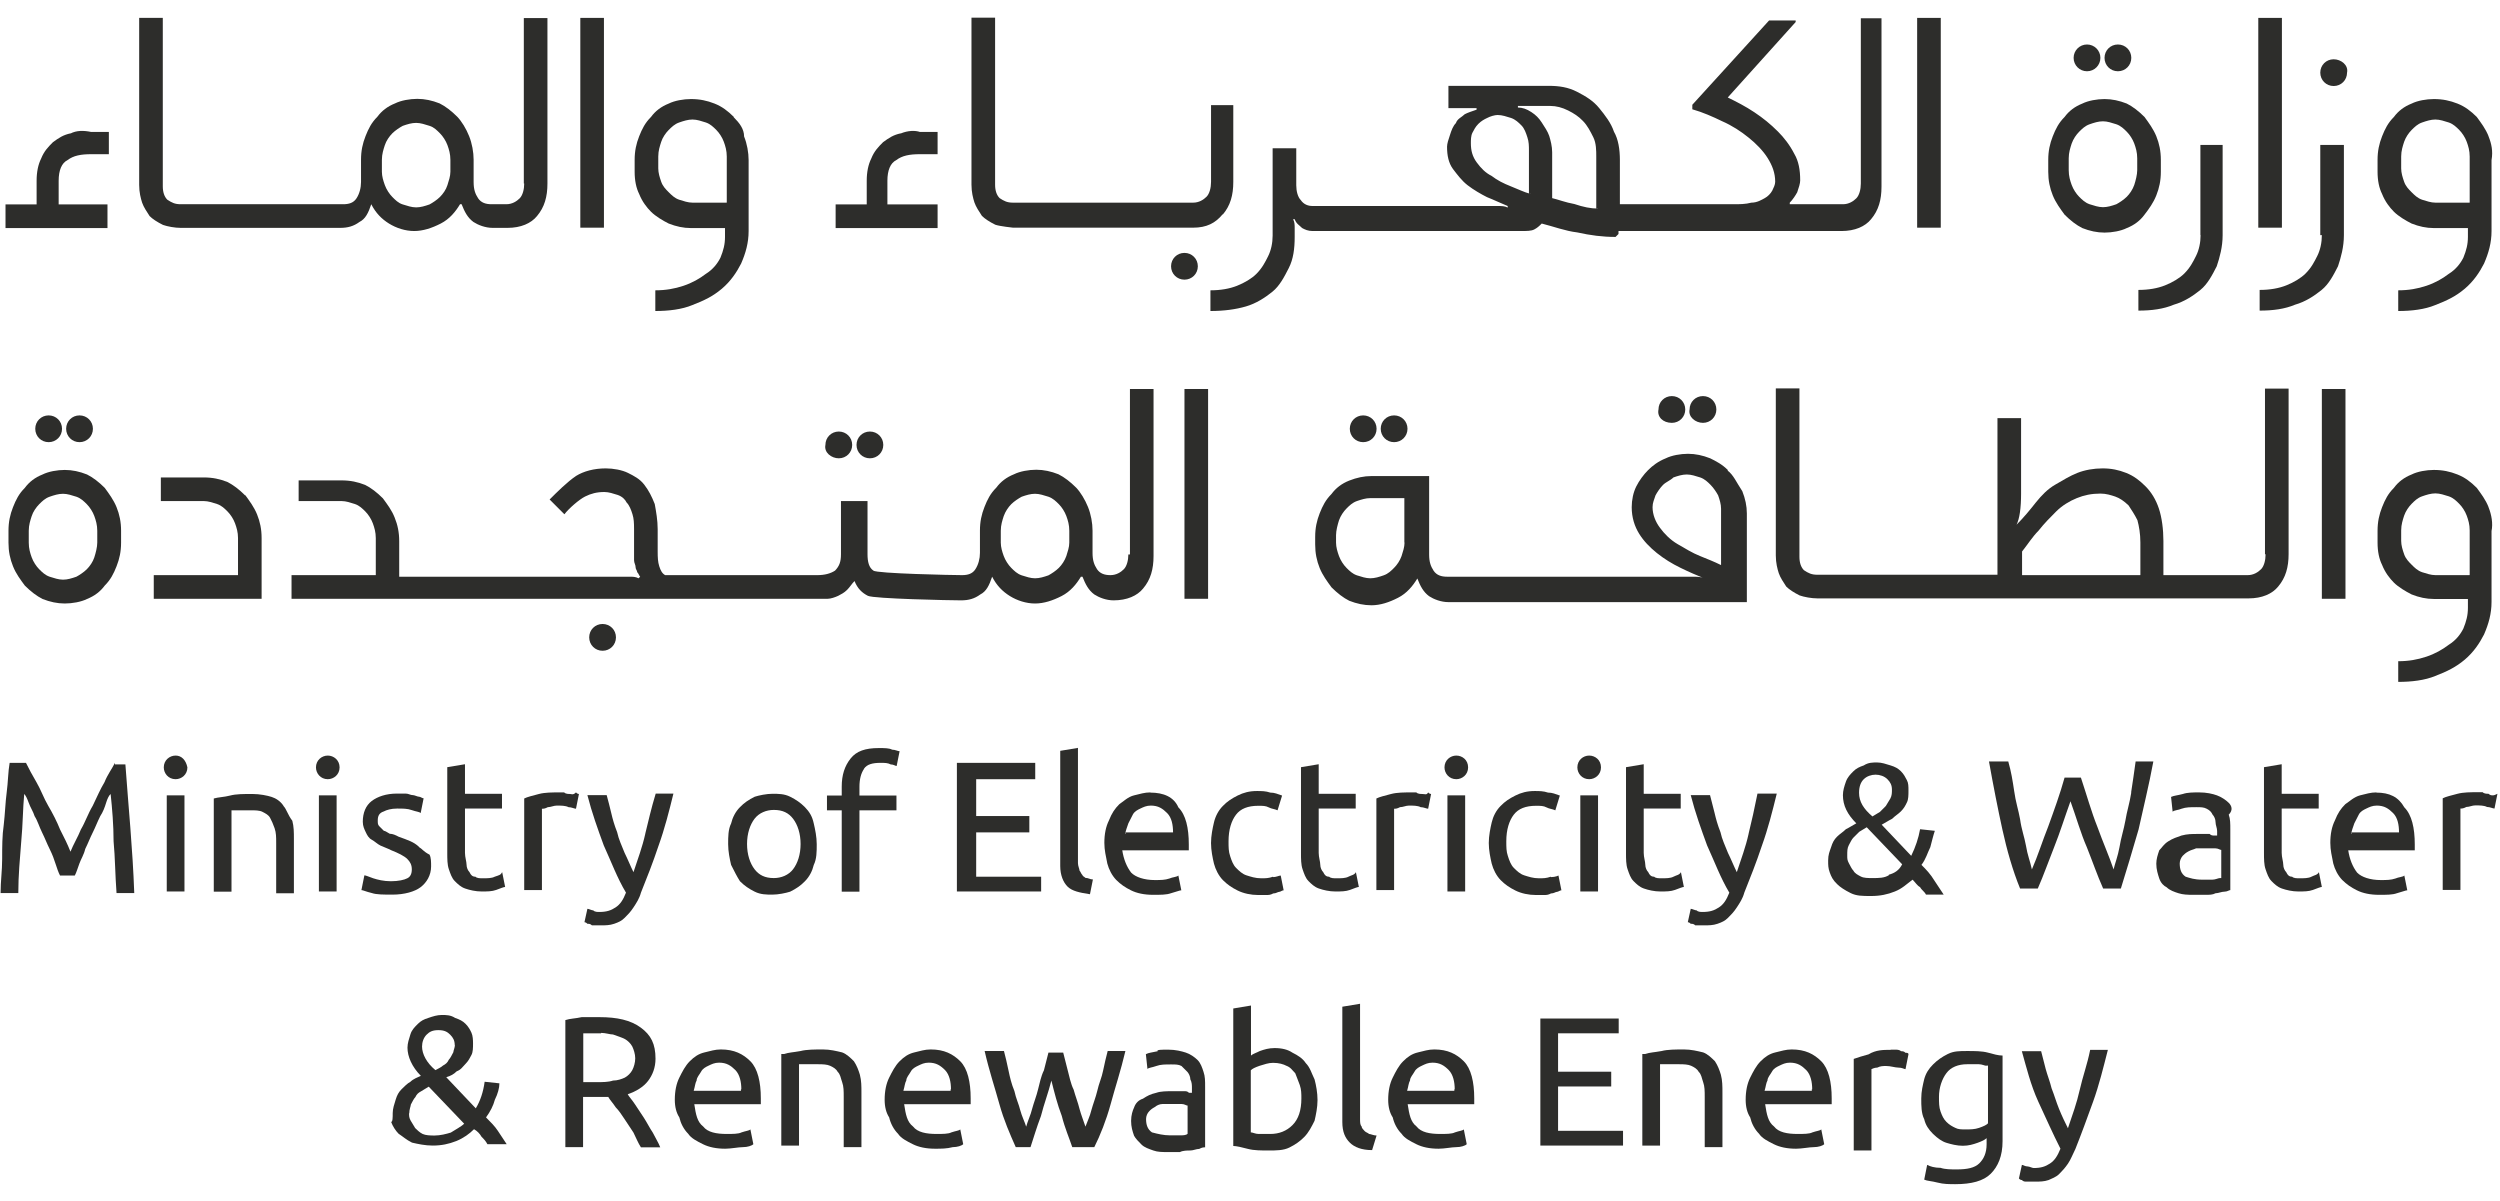 <svg width="127" height="61" viewBox="0 0 127 61" fill="none" xmlns="http://www.w3.org/2000/svg">
<path d="M19.95 56.544C19.95 56.314 20.03 56.094 20.1 55.864C20.17 55.633 20.25 55.483 20.4 55.333C20.55 55.183 20.7 55.033 20.85 54.953C21 54.803 21.23 54.723 21.38 54.653C20.93 54.203 20.7 53.672 20.7 53.222C20.7 52.992 20.78 52.772 20.85 52.542C20.92 52.312 21.08 52.161 21.23 52.011C21.38 51.861 21.53 51.781 21.76 51.711C21.99 51.631 22.21 51.561 22.44 51.561C22.67 51.561 22.89 51.561 23.12 51.711C23.35 51.791 23.5 51.861 23.65 52.011C23.8 52.161 23.88 52.311 23.95 52.462C24.02 52.612 24.03 52.842 24.03 52.992C24.03 53.222 24.03 53.442 23.95 53.592C23.87 53.742 23.8 53.892 23.65 54.043C23.5 54.193 23.42 54.343 23.2 54.423C23.05 54.573 22.9 54.653 22.67 54.723L24.17 56.304C24.4 55.924 24.55 55.473 24.62 54.953L25.37 55.033C25.37 55.263 25.29 55.563 25.14 55.864C25.06 56.164 24.91 56.464 24.69 56.764C24.92 56.994 25.14 57.215 25.29 57.445C25.44 57.675 25.59 57.895 25.74 58.125H24.76C24.68 57.975 24.61 57.895 24.46 57.745C24.38 57.595 24.23 57.444 24.08 57.364C23.85 57.595 23.55 57.815 23.18 57.965C22.8 58.115 22.43 58.195 21.98 58.195C21.6 58.195 21.23 58.115 20.93 58.045C20.63 57.895 20.48 57.745 20.25 57.595C20.1 57.445 19.95 57.215 19.87 56.994C19.95 56.994 19.95 56.764 19.95 56.544ZM20.78 56.544C20.78 56.694 20.78 56.774 20.86 56.924C20.94 57.074 21.01 57.154 21.09 57.305C21.17 57.385 21.32 57.535 21.47 57.605C21.62 57.675 21.85 57.685 22.07 57.685C22.37 57.685 22.67 57.605 22.9 57.535C23.13 57.385 23.43 57.235 23.58 57.084L21.78 55.203C21.63 55.283 21.55 55.353 21.4 55.433C21.25 55.513 21.17 55.584 21.1 55.734C21.02 55.814 20.95 55.964 20.87 56.114C20.87 56.194 20.79 56.344 20.79 56.564L20.78 56.544ZM23.1 53.092C23.1 52.862 23.02 52.712 22.87 52.562C22.72 52.412 22.57 52.331 22.27 52.331C21.97 52.331 21.82 52.412 21.67 52.562C21.52 52.712 21.44 52.942 21.44 53.162C21.44 53.542 21.67 53.992 22.12 54.363C22.27 54.282 22.42 54.212 22.5 54.133C22.65 54.052 22.73 53.983 22.8 53.833C22.88 53.752 22.95 53.602 23.03 53.452C23.03 53.372 23.11 53.222 23.11 53.072L23.1 53.092Z" fill="#2D2D2B"/>
<path d="M31.88 55.574C31.96 55.724 32.11 55.873 32.26 56.104C32.41 56.334 32.56 56.554 32.71 56.784C32.86 57.014 33.01 57.315 33.16 57.535C33.31 57.835 33.46 58.065 33.54 58.285H32.56C32.41 58.055 32.33 57.835 32.18 57.535C32.03 57.305 31.88 57.084 31.73 56.854C31.58 56.624 31.43 56.404 31.28 56.254C31.13 56.024 30.98 55.874 30.9 55.724H29.62V58.275H28.72V51.821C28.95 51.741 29.25 51.741 29.55 51.671H30.45C31.35 51.671 32.03 51.821 32.55 52.201C33.07 52.582 33.3 53.032 33.3 53.782C33.3 54.233 33.15 54.613 32.92 54.913C32.69 55.213 32.32 55.444 31.87 55.594L31.88 55.574ZM30.53 52.492H29.63V54.973H30.31C30.61 54.973 30.91 54.973 31.14 54.893C31.37 54.893 31.59 54.813 31.74 54.743C31.89 54.663 32.04 54.513 32.12 54.363C32.2 54.212 32.27 53.983 32.27 53.762C32.27 53.542 32.19 53.312 32.12 53.162C32.04 53.012 31.89 52.862 31.74 52.782C31.59 52.702 31.36 52.632 31.14 52.552C30.99 52.552 30.76 52.471 30.54 52.471L30.53 52.492Z" fill="#2D2D2B"/>
<path d="M34.28 55.874C34.28 55.423 34.36 55.043 34.51 54.743C34.66 54.443 34.81 54.142 35.04 53.912C35.27 53.682 35.49 53.532 35.79 53.462C36.09 53.392 36.32 53.312 36.62 53.312C37.3 53.312 37.75 53.542 38.12 53.912C38.49 54.283 38.65 54.963 38.65 55.794V56.094H35.27C35.35 56.624 35.42 56.994 35.72 57.224C35.95 57.525 36.4 57.605 36.92 57.605C37.22 57.605 37.52 57.605 37.67 57.525C37.9 57.445 38.05 57.444 38.12 57.374L38.27 58.125C38.19 58.205 37.97 58.275 37.74 58.275C37.51 58.275 37.14 58.355 36.84 58.355C36.39 58.355 36.01 58.275 35.71 58.125C35.41 57.975 35.11 57.825 34.96 57.595C34.73 57.365 34.58 57.064 34.51 56.764C34.36 56.534 34.28 56.234 34.28 55.864V55.874ZM37.66 55.343C37.66 54.963 37.58 54.593 37.36 54.363C37.13 54.133 36.91 53.983 36.53 53.983C36.3 53.983 36.15 54.062 36 54.133C35.85 54.203 35.7 54.283 35.62 54.433C35.54 54.583 35.39 54.733 35.39 54.883C35.31 55.033 35.31 55.183 35.24 55.413H37.64V55.333L37.66 55.343Z" fill="#2D2D2B"/>
<path d="M39.84 53.542C40.071 53.462 40.291 53.462 40.67 53.392C40.971 53.312 41.42 53.312 41.8 53.312C42.181 53.312 42.48 53.392 42.781 53.462C43.011 53.542 43.23 53.762 43.38 53.912C43.531 54.142 43.611 54.363 43.681 54.593C43.761 54.893 43.761 55.193 43.761 55.493V58.275H42.861V55.724C42.861 55.423 42.861 55.193 42.781 54.973C42.7 54.753 42.7 54.593 42.55 54.443C42.471 54.293 42.321 54.212 42.17 54.142C42.02 54.072 41.79 54.063 41.57 54.063H40.59V58.195H39.69V53.542H39.84Z" fill="#2D2D2B"/>
<path d="M44.94 55.874C44.94 55.423 45.02 55.043 45.17 54.743C45.321 54.443 45.47 54.142 45.7 53.912C45.93 53.682 46.15 53.532 46.45 53.462C46.75 53.392 46.98 53.312 47.281 53.312C47.961 53.312 48.41 53.542 48.781 53.912C49.151 54.283 49.31 54.963 49.31 55.794V56.094H45.931C46.011 56.624 46.081 56.994 46.38 57.224C46.611 57.525 47.06 57.605 47.58 57.605C47.88 57.605 48.18 57.605 48.33 57.525C48.56 57.445 48.711 57.444 48.781 57.374L48.931 58.125C48.85 58.205 48.63 58.275 48.401 58.275C48.1 58.355 47.8 58.355 47.501 58.355C47.05 58.355 46.67 58.275 46.37 58.125C46.071 57.975 45.77 57.825 45.62 57.595C45.391 57.365 45.24 57.064 45.17 56.764C45.02 56.534 44.94 56.234 44.94 55.864V55.874ZM48.31 55.343C48.31 54.963 48.23 54.593 48.011 54.363C47.781 54.133 47.56 53.983 47.181 53.983C46.95 53.983 46.8 54.062 46.651 54.133C46.501 54.203 46.35 54.283 46.27 54.433C46.191 54.583 46.041 54.733 46.041 54.883C45.961 55.033 45.961 55.183 45.891 55.413H48.291V55.333L48.31 55.343Z" fill="#2D2D2B"/>
<path d="M54.471 58.275C54.321 57.825 54.09 57.294 53.94 56.694C53.71 56.094 53.56 55.493 53.41 54.893C53.261 55.493 53.031 56.094 52.88 56.694C52.651 57.294 52.501 57.825 52.35 58.275H51.6C51.3 57.595 51.001 56.924 50.77 56.094C50.541 55.263 50.24 54.363 50.02 53.392H51.001C51.081 53.692 51.151 53.992 51.23 54.373C51.31 54.753 51.38 55.053 51.531 55.423C51.611 55.804 51.76 56.104 51.83 56.404C51.91 56.704 52.06 57.004 52.13 57.234C52.211 56.934 52.361 56.634 52.431 56.334C52.511 56.034 52.66 55.653 52.73 55.353C52.81 55.053 52.88 54.673 53.031 54.373C53.111 54.072 53.181 53.772 53.261 53.472H54.011C54.09 53.772 54.16 54.072 54.24 54.373C54.321 54.673 54.391 55.053 54.541 55.353C54.62 55.653 54.77 56.034 54.84 56.334C54.92 56.634 55.071 57.014 55.141 57.234C55.221 57.004 55.37 56.704 55.44 56.404C55.52 56.104 55.67 55.724 55.74 55.423C55.821 55.043 55.971 54.743 56.041 54.373C56.12 53.992 56.191 53.692 56.27 53.392H57.17C56.941 54.373 56.641 55.273 56.42 56.094C56.191 56.924 55.891 57.675 55.59 58.275H54.46H54.471Z" fill="#2D2D2B"/>
<path d="M59.34 53.322C59.72 53.322 60.02 53.402 60.24 53.472C60.46 53.542 60.69 53.702 60.84 53.852C60.99 54.002 61.07 54.233 61.14 54.453C61.22 54.683 61.22 54.903 61.22 55.203V58.285C61.14 58.285 61.07 58.285 60.92 58.365C60.77 58.365 60.62 58.445 60.47 58.445C60.32 58.445 60.09 58.445 59.94 58.525H59.34C59.04 58.525 58.81 58.525 58.59 58.445C58.37 58.365 58.14 58.295 57.99 58.145C57.84 57.995 57.69 57.845 57.61 57.695C57.53 57.465 57.46 57.245 57.46 56.944C57.46 56.644 57.54 56.414 57.61 56.264C57.69 56.034 57.84 55.884 58.06 55.814C58.29 55.664 58.44 55.584 58.74 55.514C58.97 55.433 59.27 55.433 59.57 55.433H60.17C60.25 55.433 60.32 55.433 60.4 55.514H60.55V55.283C60.55 55.133 60.55 54.983 60.47 54.833C60.47 54.683 60.39 54.533 60.32 54.453C60.24 54.373 60.09 54.222 60.02 54.153C59.87 54.072 59.72 54.073 59.49 54.073C59.19 54.073 58.96 54.072 58.74 54.153C58.52 54.233 58.36 54.233 58.29 54.303L58.21 53.552C58.36 53.472 58.51 53.472 58.81 53.402C58.73 53.322 59.04 53.322 59.34 53.322ZM59.42 57.675H59.95C60.1 57.675 60.25 57.675 60.33 57.595V56.164C60.25 56.164 60.18 56.084 60.03 56.084H59.05C58.9 56.084 58.75 56.164 58.67 56.234C58.52 56.314 58.44 56.384 58.37 56.464C58.29 56.544 58.22 56.694 58.22 56.844C58.22 57.145 58.3 57.375 58.52 57.525C58.82 57.605 59.12 57.675 59.42 57.675Z" fill="#2D2D2B"/>
<path d="M63.55 53.622C63.63 53.542 63.85 53.472 64 53.392C64.23 53.312 64.45 53.242 64.75 53.242C65.13 53.242 65.43 53.322 65.65 53.472C65.95 53.622 66.18 53.772 66.33 54.002C66.56 54.233 66.63 54.533 66.78 54.833C66.86 55.133 66.93 55.513 66.93 55.884C66.93 56.254 66.85 56.634 66.78 56.934C66.63 57.234 66.48 57.535 66.25 57.765C66.02 57.995 65.8 58.145 65.5 58.295C65.2 58.445 64.82 58.445 64.45 58.445C64.08 58.445 63.7 58.445 63.4 58.365C63.1 58.285 62.8 58.215 62.65 58.215V51.231L63.55 51.081V53.632V53.622ZM63.55 57.525C63.63 57.525 63.78 57.605 63.93 57.605H64.53C64.98 57.605 65.36 57.455 65.66 57.154C65.96 56.854 66.11 56.404 66.11 55.804C66.11 55.574 66.11 55.353 66.03 55.123C65.95 54.893 65.88 54.743 65.8 54.523C65.65 54.373 65.57 54.222 65.35 54.142C65.2 54.062 64.97 53.992 64.67 53.992C64.44 53.992 64.22 54.072 63.99 54.142C63.76 54.222 63.61 54.293 63.54 54.373V57.525H63.55Z" fill="#2D2D2B"/>
<path d="M69.7 58.425C69.17 58.425 68.8 58.275 68.57 58.045C68.34 57.815 68.19 57.515 68.19 56.994V51.141L69.091 50.991V56.844C69.091 56.995 69.091 57.144 69.171 57.224C69.171 57.304 69.25 57.375 69.32 57.455C69.4 57.535 69.471 57.535 69.55 57.605C69.63 57.605 69.781 57.685 69.93 57.685L69.7 58.435V58.425Z" fill="#2D2D2B"/>
<path d="M70.52 55.874C70.52 55.423 70.6 55.043 70.751 54.743C70.9 54.443 71.05 54.142 71.281 53.912C71.51 53.682 71.731 53.532 72.031 53.462C72.331 53.392 72.561 53.312 72.861 53.312C73.54 53.312 73.99 53.542 74.361 53.912C74.731 54.283 74.891 54.963 74.891 55.794V56.094H71.51C71.591 56.624 71.66 56.994 71.96 57.224C72.19 57.525 72.641 57.605 73.16 57.605C73.46 57.605 73.76 57.605 73.91 57.525C74.141 57.445 74.29 57.444 74.361 57.374L74.51 58.125C74.43 58.205 74.21 58.275 73.981 58.275C73.751 58.275 73.38 58.355 73.08 58.355C72.63 58.355 72.25 58.275 71.95 58.125C71.65 57.975 71.35 57.825 71.2 57.595C70.97 57.365 70.82 57.064 70.751 56.764C70.6 56.534 70.52 56.234 70.52 55.864V55.874ZM73.9 55.343C73.9 54.963 73.82 54.593 73.6 54.363C73.371 54.133 73.15 53.983 72.77 53.983C72.54 53.983 72.391 54.062 72.24 54.133C72.091 54.203 71.941 54.283 71.861 54.433C71.781 54.583 71.63 54.733 71.63 54.883C71.55 55.033 71.55 55.183 71.481 55.413H73.88V55.333L73.9 55.343Z" fill="#2D2D2B"/>
<path d="M78.25 58.275V51.741H82.23V52.492H79.15V54.443H81.85V55.193H79.15V57.445H82.45V58.195H78.25V58.275Z" fill="#2D2D2B"/>
<path d="M83.58 53.542C83.81 53.462 84.03 53.462 84.41 53.392C84.71 53.312 85.16 53.312 85.54 53.312C85.92 53.312 86.22 53.392 86.52 53.462C86.75 53.542 86.97 53.762 87.12 53.912C87.27 54.142 87.35 54.363 87.42 54.593C87.5 54.893 87.5 55.193 87.5 55.493V58.275H86.6V55.724C86.6 55.423 86.6 55.193 86.52 54.973C86.44 54.753 86.44 54.593 86.29 54.443C86.21 54.293 86.06 54.212 85.91 54.142C85.76 54.072 85.53 54.063 85.31 54.063H84.33V58.195H83.43V53.542H83.58Z" fill="#2D2D2B"/>
<path d="M88.68 55.874C88.68 55.423 88.76 55.043 88.91 54.743C89.06 54.443 89.21 54.142 89.44 53.912C89.67 53.682 89.89 53.532 90.19 53.462C90.49 53.392 90.72 53.312 91.02 53.312C91.7 53.312 92.15 53.542 92.52 53.912C92.89 54.283 93.05 54.963 93.05 55.794V56.094H89.67C89.75 56.624 89.82 56.994 90.12 57.224C90.35 57.525 90.8 57.605 91.32 57.605C91.62 57.605 91.92 57.605 92.07 57.525C92.3 57.445 92.45 57.444 92.52 57.374L92.67 58.125C92.59 58.205 92.37 58.275 92.14 58.275C91.91 58.275 91.54 58.355 91.24 58.355C90.79 58.355 90.41 58.275 90.11 58.125C89.81 57.975 89.51 57.825 89.36 57.595C89.13 57.365 88.98 57.064 88.91 56.764C88.76 56.534 88.68 56.234 88.68 55.864V55.874ZM92.06 55.343C92.06 54.963 91.98 54.593 91.76 54.363C91.53 54.133 91.31 53.983 90.93 53.983C90.7 53.983 90.55 54.062 90.4 54.133C90.25 54.203 90.1 54.283 90.02 54.433C89.94 54.583 89.79 54.733 89.79 54.883C89.71 55.033 89.71 55.183 89.64 55.413H92.04V55.333L92.06 55.343Z" fill="#2D2D2B"/>
<path d="M96.04 53.322H96.27C96.35 53.322 96.5 53.322 96.57 53.402C96.65 53.402 96.72 53.402 96.8 53.482C96.88 53.482 96.95 53.482 96.95 53.562L96.8 54.313C96.72 54.313 96.65 54.233 96.42 54.233C96.27 54.233 96.04 54.153 95.82 54.153C95.67 54.153 95.52 54.153 95.37 54.233C95.22 54.233 95.07 54.313 95.07 54.313V58.445H94.17V53.792C94.4 53.712 94.62 53.642 94.92 53.562C95.3 53.332 95.67 53.332 96.05 53.332L96.04 53.322Z" fill="#2D2D2B"/>
<path d="M100.91 57.825C100.83 57.905 100.68 57.975 100.46 58.055C100.23 58.135 100.01 58.205 99.71 58.205C99.41 58.205 99.11 58.125 98.88 58.055C98.65 57.985 98.43 57.825 98.2 57.605C97.97 57.374 97.82 57.154 97.75 56.854C97.6 56.554 97.6 56.174 97.6 55.804C97.6 55.434 97.68 55.123 97.75 54.823C97.83 54.523 97.98 54.293 98.2 54.073C98.42 53.852 98.65 53.692 98.95 53.542C99.25 53.392 99.55 53.392 99.93 53.392C100.31 53.392 100.68 53.392 100.98 53.472C101.28 53.552 101.51 53.622 101.73 53.622V57.975C101.73 58.725 101.5 59.256 101.13 59.626C100.76 59.996 100.15 60.156 99.33 60.156C99.03 60.156 98.73 60.156 98.43 60.076C98.13 59.996 97.9 59.996 97.75 59.926L97.9 59.176C98.05 59.256 98.28 59.326 98.58 59.326C98.81 59.406 99.11 59.406 99.41 59.406C99.94 59.406 100.31 59.326 100.54 59.106C100.77 58.885 100.92 58.575 100.92 58.125V57.825H100.91ZM100.91 54.142C100.83 54.142 100.68 54.063 100.53 54.063H99.93C99.48 54.063 99.1 54.213 98.88 54.513C98.65 54.813 98.5 55.263 98.5 55.714C98.5 56.014 98.5 56.244 98.58 56.464C98.66 56.684 98.73 56.844 98.88 56.994C99.03 57.145 99.18 57.225 99.33 57.295C99.48 57.375 99.63 57.374 99.86 57.374C100.09 57.374 100.31 57.375 100.54 57.295C100.77 57.215 100.92 57.145 100.99 57.065V54.133H100.91V54.142Z" fill="#2D2D2B"/>
<path d="M102.71 59.176C102.79 59.176 102.86 59.256 103.01 59.256C103.09 59.256 103.241 59.336 103.311 59.336C103.691 59.336 103.911 59.256 104.141 59.105C104.371 58.955 104.521 58.725 104.671 58.355C104.291 57.605 103.921 56.774 103.541 55.954C103.161 55.123 102.94 54.222 102.71 53.402H103.69C103.77 53.702 103.841 54.002 103.921 54.303C104.001 54.603 104.15 54.983 104.22 55.283C104.37 55.664 104.45 55.964 104.6 56.334C104.75 56.704 104.901 57.014 105.051 57.315C105.281 56.634 105.501 56.034 105.651 55.363C105.801 54.693 106.031 54.083 106.181 53.332H107.08C106.85 54.233 106.63 55.133 106.33 55.964C106.03 56.794 105.731 57.615 105.431 58.365C105.281 58.665 105.201 58.895 105.051 59.116C104.901 59.336 104.75 59.496 104.6 59.646C104.45 59.796 104.22 59.876 104.07 59.946C103.84 60.026 103.621 60.026 103.391 60.026H102.94C102.86 60.026 102.79 60.026 102.71 59.946C102.657 59.946 102.607 59.919 102.561 59.866L102.71 59.186V59.176Z" fill="#2D2D2B"/>
<path d="M5.84 38.753C5.69 39.053 5.46 39.353 5.31 39.733C5.08 40.114 4.93 40.484 4.71 40.934C4.48 41.315 4.33 41.765 4.11 42.135C3.96 42.515 3.73 42.886 3.58 43.266C3.43 42.886 3.28 42.585 3.05 42.135C2.9 41.755 2.67 41.304 2.45 40.934C2.23 40.564 2.07 40.104 1.85 39.733C1.63 39.363 1.47 39.053 1.32 38.753H0.49C0.41 39.203 0.41 39.733 0.34 40.254C0.27 40.774 0.26 41.304 0.19 41.905C0.11 42.435 0.11 43.035 0.11 43.636C0.11 44.236 0.03 44.767 0.03 45.367H0.93C0.93 44.466 1.01 43.636 1.08 42.735C1.16 41.905 1.16 41.084 1.23 40.334C1.31 40.414 1.38 40.564 1.46 40.784C1.54 41.014 1.69 41.234 1.76 41.465C1.91 41.695 1.99 41.995 2.14 42.295C2.29 42.595 2.37 42.825 2.52 43.126C2.67 43.426 2.75 43.656 2.82 43.876C2.89 44.096 2.97 44.326 3.05 44.477H3.8C3.88 44.326 3.95 44.096 4.03 43.876C4.11 43.646 4.26 43.426 4.33 43.126C4.48 42.825 4.56 42.595 4.71 42.295C4.86 41.995 4.94 41.765 5.09 41.465C5.24 41.234 5.32 41.014 5.39 40.784C5.46 40.554 5.54 40.404 5.62 40.334C5.7 41.084 5.77 41.915 5.77 42.735C5.85 43.566 5.85 44.466 5.92 45.367H6.82C6.74 43.115 6.52 40.934 6.37 38.833H5.84V38.753Z" fill="#2D2D2B"/>
<path d="M14.4 40.934C14.25 40.704 14.02 40.554 13.8 40.484C13.58 40.414 13.2 40.334 12.82 40.334C12.37 40.334 11.99 40.334 11.69 40.414C11.39 40.494 11.09 40.494 10.86 40.564V45.297H11.76V41.164H12.74C12.97 41.164 13.19 41.164 13.34 41.245C13.49 41.325 13.64 41.395 13.72 41.545C13.8 41.695 13.87 41.845 13.95 42.075C14.03 42.305 14.03 42.525 14.03 42.825V45.377H14.93V42.595C14.93 42.295 14.93 41.995 14.85 41.695C14.62 41.395 14.55 41.094 14.4 40.944V40.934Z" fill="#2D2D2B"/>
<path d="M21.3 43.036C21.15 42.886 21 42.805 20.85 42.735C20.7 42.665 20.47 42.585 20.25 42.505C20.1 42.425 19.95 42.355 19.8 42.355C19.65 42.275 19.57 42.205 19.5 42.205L19.27 41.975C19.19 41.895 19.19 41.825 19.19 41.675C19.19 41.444 19.27 41.294 19.49 41.224C19.64 41.144 19.87 41.075 20.17 41.075C20.47 41.075 20.7 41.074 20.92 41.154C21.14 41.234 21.3 41.234 21.37 41.305L21.52 40.554C21.44 40.554 21.37 40.474 21.29 40.474C21.21 40.474 21.06 40.394 20.99 40.394C20.84 40.394 20.76 40.314 20.61 40.314H20.16C19.63 40.314 19.18 40.464 18.88 40.694C18.58 40.924 18.43 41.294 18.43 41.745C18.43 41.975 18.51 42.125 18.58 42.275C18.65 42.425 18.73 42.575 18.88 42.655C19.03 42.735 19.18 42.886 19.33 42.956C19.48 43.026 19.71 43.106 19.86 43.186C20.24 43.336 20.54 43.486 20.69 43.636C20.84 43.786 20.92 43.936 20.92 44.166C20.92 44.396 20.84 44.546 20.69 44.617C20.54 44.697 20.24 44.767 19.86 44.767C19.48 44.767 19.18 44.687 18.96 44.617C18.73 44.536 18.58 44.467 18.51 44.467L18.36 45.217C18.44 45.217 18.59 45.297 18.89 45.367C19.12 45.447 19.49 45.447 19.94 45.447C20.54 45.447 21.07 45.297 21.37 45.067C21.67 44.837 21.9 44.467 21.9 44.016C21.9 43.786 21.9 43.566 21.82 43.416C21.52 43.266 21.44 43.116 21.29 43.036H21.3Z" fill="#2D2D2B"/>
<path d="M25.131 44.537C24.981 44.617 24.751 44.617 24.531 44.617C24.381 44.617 24.231 44.617 24.151 44.537C24.001 44.537 23.921 44.457 23.851 44.306C23.771 44.226 23.701 44.076 23.701 43.926C23.701 43.776 23.621 43.546 23.621 43.326V41.075H25.501V40.324H23.621V38.823L22.721 38.973V43.326C22.721 43.626 22.721 43.926 22.801 44.156C22.881 44.386 22.951 44.607 23.101 44.757C23.251 44.907 23.401 45.057 23.631 45.137C23.861 45.217 24.161 45.287 24.461 45.287C24.761 45.287 24.991 45.287 25.211 45.207C25.431 45.127 25.591 45.057 25.661 45.057L25.511 44.306C25.431 44.457 25.361 44.456 25.131 44.537Z" fill="#2D2D2B"/>
<path d="M28.96 40.334C28.88 40.334 28.73 40.334 28.66 40.254H28.43C28.05 40.254 27.68 40.254 27.38 40.334C27.08 40.414 26.78 40.484 26.63 40.564V45.217H27.53V41.084C27.61 41.084 27.68 41.084 27.83 41.004C27.98 41.004 28.13 40.924 28.28 40.924C28.51 40.924 28.73 40.924 28.88 41.004C29.03 41.004 29.18 41.084 29.26 41.084L29.41 40.334C29.357 40.334 29.307 40.307 29.26 40.254C29.11 40.404 29.03 40.334 28.96 40.334Z" fill="#2D2D2B"/>
<path d="M32.781 42.355C32.63 43.035 32.401 43.636 32.181 44.306C32.031 44.006 31.881 43.626 31.73 43.326C31.581 42.946 31.43 42.645 31.351 42.275C31.201 41.895 31.12 41.595 31.05 41.295C30.98 40.994 30.9 40.694 30.82 40.394H29.84C30.07 41.294 30.37 42.125 30.671 42.946C31.05 43.776 31.351 44.596 31.8 45.347C31.651 45.727 31.5 45.947 31.27 46.097C31.041 46.248 30.82 46.328 30.44 46.328C30.36 46.328 30.21 46.328 30.14 46.248C30.061 46.248 29.91 46.167 29.84 46.167L29.69 46.848C29.69 46.848 29.77 46.848 29.84 46.928C29.921 46.928 29.99 46.928 30.07 47.008H30.52C30.75 47.008 30.97 47.008 31.2 46.928C31.43 46.848 31.581 46.778 31.73 46.628C31.881 46.478 32.031 46.328 32.181 46.097C32.331 45.867 32.48 45.647 32.56 45.347C32.861 44.596 33.16 43.846 33.46 42.946C33.76 42.115 33.99 41.215 34.21 40.314H33.31C33.081 41.064 32.931 41.745 32.781 42.345V42.355Z" fill="#2D2D2B"/>
<path d="M40.89 41.004C40.66 40.774 40.44 40.624 40.14 40.474C39.84 40.324 39.54 40.324 39.24 40.324C38.94 40.324 38.56 40.404 38.34 40.474C38.04 40.624 37.81 40.774 37.59 41.004C37.36 41.234 37.21 41.535 37.14 41.835C36.99 42.135 36.99 42.515 36.99 42.885C36.99 43.256 37.07 43.636 37.14 43.936C37.29 44.236 37.44 44.537 37.59 44.767C37.82 44.997 38.04 45.147 38.34 45.297C38.64 45.447 38.94 45.447 39.24 45.447C39.54 45.447 39.92 45.367 40.14 45.297C40.44 45.147 40.67 44.997 40.89 44.767C41.12 44.537 41.27 44.236 41.34 43.936C41.49 43.636 41.49 43.256 41.49 42.885C41.49 42.515 41.41 42.135 41.34 41.835C41.26 41.455 41.11 41.234 40.89 41.004ZM40.29 44.156C40.06 44.456 39.69 44.606 39.31 44.606C38.86 44.606 38.56 44.456 38.33 44.156C38.1 43.856 37.95 43.406 37.95 42.875C37.95 42.345 38.1 41.895 38.33 41.594C38.56 41.294 38.93 41.144 39.31 41.144C39.76 41.144 40.06 41.294 40.29 41.594C40.52 41.895 40.67 42.345 40.67 42.875C40.67 43.406 40.52 43.856 40.29 44.156Z" fill="#2D2D2B"/>
<path d="M43.89 39.053C44.04 38.823 44.34 38.753 44.72 38.753C44.95 38.753 45.1 38.753 45.25 38.833C45.4 38.833 45.48 38.913 45.55 38.913L45.7 38.163C45.62 38.163 45.47 38.083 45.32 38.083C45.17 38.002 44.94 38.002 44.64 38.002C43.96 38.002 43.51 38.153 43.21 38.533C42.91 38.913 42.76 39.363 42.76 39.964V40.414H42.01V41.164H42.76V45.297H43.66V41.164H45.54V40.414H43.66V39.964C43.66 39.583 43.74 39.283 43.89 39.063V39.053Z" fill="#2D2D2B"/>
<path d="M49.59 42.285H52.29V41.455H49.59V39.584H52.59V38.753H48.61V45.287H52.89V44.537H49.59V42.285Z" fill="#2D2D2B"/>
<path d="M54.99 44.456C54.91 44.376 54.91 44.306 54.84 44.226C54.84 44.146 54.76 43.996 54.76 43.846V37.992L53.86 38.142V43.996C53.86 44.447 54.01 44.827 54.24 45.047C54.47 45.267 54.84 45.347 55.37 45.427L55.52 44.676C55.37 44.676 55.29 44.596 55.14 44.596C55.06 44.516 54.99 44.517 54.99 44.446V44.456Z" fill="#2D2D2B"/>
<path d="M58.441 40.254C58.141 40.254 57.911 40.334 57.611 40.404C57.311 40.474 57.081 40.704 56.861 40.854C56.631 41.084 56.481 41.304 56.331 41.685C56.181 41.985 56.101 42.365 56.101 42.816C56.101 43.196 56.181 43.496 56.251 43.866C56.331 44.166 56.481 44.466 56.701 44.697C56.931 44.927 57.151 45.077 57.451 45.227C57.751 45.377 58.131 45.457 58.581 45.457C58.961 45.457 59.261 45.457 59.481 45.377C59.781 45.297 59.931 45.227 60.011 45.227L59.861 44.477C59.781 44.556 59.561 44.556 59.411 44.627C59.181 44.706 58.961 44.707 58.661 44.707C58.131 44.707 57.681 44.557 57.461 44.327C57.231 44.026 57.081 43.646 57.011 43.196H60.391V42.895C60.391 42.065 60.241 41.395 59.861 41.014C59.631 40.484 59.111 40.264 58.431 40.264L58.441 40.254ZM57.171 42.355C57.171 42.205 57.251 42.055 57.321 41.825C57.401 41.675 57.471 41.525 57.551 41.374C57.631 41.224 57.781 41.145 57.931 41.074C58.081 41.004 58.231 40.924 58.461 40.924C58.841 40.924 59.061 41.074 59.291 41.305C59.521 41.535 59.591 41.905 59.591 42.285H57.191V42.365L57.171 42.355Z" fill="#2D2D2B"/>
<path d="M64.671 44.537C64.441 44.617 64.29 44.617 64.07 44.617C63.77 44.617 63.54 44.536 63.32 44.467C63.1 44.396 62.941 44.236 62.791 44.086C62.641 43.936 62.56 43.706 62.49 43.486C62.41 43.256 62.41 43.036 62.41 42.735C62.41 42.135 62.56 41.685 62.791 41.385C63.02 41.084 63.391 40.934 63.92 40.934C64.15 40.934 64.3 40.934 64.45 41.014C64.6 41.094 64.751 41.094 64.9 41.164L65.13 40.414C64.9 40.334 64.751 40.264 64.531 40.264C64.3 40.184 64.081 40.184 63.85 40.184C63.471 40.184 63.17 40.264 62.87 40.414C62.571 40.564 62.34 40.714 62.12 40.944C61.891 41.174 61.74 41.475 61.67 41.775C61.6 42.075 61.52 42.455 61.52 42.826C61.52 43.196 61.6 43.576 61.67 43.876C61.751 44.176 61.901 44.477 62.12 44.707C62.35 44.937 62.571 45.087 62.87 45.237C63.17 45.387 63.55 45.467 63.92 45.467H64.3C64.451 45.467 64.531 45.467 64.68 45.387C64.831 45.387 64.91 45.307 64.981 45.307C65.05 45.307 65.13 45.227 65.21 45.227L65.061 44.477C64.981 44.477 64.831 44.557 64.68 44.557L64.671 44.537Z" fill="#2D2D2B"/>
<path d="M68.5 44.537C68.35 44.617 68.12 44.617 67.9 44.617C67.75 44.617 67.6 44.617 67.52 44.537C67.37 44.537 67.29 44.457 67.22 44.306C67.14 44.226 67.07 44.076 67.07 43.926C67.07 43.776 66.99 43.546 66.99 43.326V41.075H68.87V40.324H66.99V38.823L66.09 38.973V43.326C66.09 43.626 66.09 43.926 66.17 44.156C66.25 44.386 66.32 44.607 66.47 44.757C66.62 44.907 66.77 45.057 67 45.137C67.23 45.217 67.53 45.287 67.83 45.287C68.13 45.287 68.36 45.287 68.58 45.207C68.8 45.127 68.96 45.057 69.03 45.057L68.88 44.306C68.8 44.457 68.65 44.456 68.5 44.537Z" fill="#2D2D2B"/>
<path d="M72.25 40.334C72.17 40.334 72.02 40.334 71.95 40.254H71.72C71.34 40.254 70.97 40.254 70.67 40.334C70.37 40.414 70.07 40.484 69.92 40.564V45.217H70.82V41.084C70.9 41.084 70.97 41.084 71.12 41.004C71.27 41.004 71.42 40.924 71.57 40.924C71.8 40.924 72.02 40.924 72.17 41.004C72.32 41.004 72.47 41.084 72.55 41.084L72.7 40.334C72.647 40.334 72.597 40.307 72.55 40.254C72.47 40.404 72.4 40.334 72.25 40.334Z" fill="#2D2D2B"/>
<path d="M74.43 40.404H73.53V45.287H74.43V40.404Z" fill="#2D2D2B"/>
<path d="M78.78 44.537C78.55 44.617 78.4 44.617 78.18 44.617C77.88 44.617 77.65 44.536 77.43 44.467C77.21 44.396 77.05 44.236 76.9 44.086C76.75 43.936 76.67 43.706 76.6 43.486C76.52 43.256 76.52 43.036 76.52 42.735C76.52 42.135 76.67 41.685 76.9 41.385C77.13 41.084 77.5 40.934 78.03 40.934C78.26 40.934 78.41 40.934 78.56 41.014C78.71 41.094 78.86 41.094 79.01 41.164L79.24 40.414C79.01 40.334 78.86 40.264 78.64 40.264C78.41 40.184 78.19 40.184 77.96 40.184C77.58 40.184 77.28 40.264 76.98 40.414C76.68 40.564 76.45 40.714 76.23 40.944C76 41.174 75.85 41.475 75.78 41.775C75.71 42.075 75.63 42.455 75.63 42.826C75.63 43.196 75.71 43.576 75.78 43.876C75.86 44.176 76.01 44.477 76.23 44.707C76.46 44.937 76.68 45.087 76.98 45.237C77.28 45.387 77.66 45.467 78.03 45.467H78.41C78.56 45.467 78.64 45.467 78.79 45.387C78.94 45.387 79.02 45.307 79.09 45.307C79.16 45.307 79.24 45.227 79.32 45.227L79.17 44.477C79.17 44.477 79.02 44.557 78.79 44.557L78.78 44.537Z" fill="#2D2D2B"/>
<path d="M81.18 40.404H80.28V45.287H81.18V40.404Z" fill="#2D2D2B"/>
<path d="M85.011 44.537C84.861 44.617 84.631 44.617 84.411 44.617C84.261 44.617 84.111 44.617 84.031 44.537C83.881 44.537 83.801 44.457 83.731 44.306C83.651 44.226 83.581 44.076 83.581 43.926C83.581 43.776 83.501 43.546 83.501 43.326V41.075H85.381V40.324H83.501V38.823L82.601 38.973V43.326C82.601 43.626 82.601 43.926 82.681 44.156C82.761 44.386 82.831 44.607 82.981 44.757C83.131 44.907 83.281 45.057 83.511 45.137C83.741 45.217 84.041 45.287 84.341 45.287C84.641 45.287 84.871 45.287 85.091 45.207C85.311 45.127 85.471 45.057 85.541 45.057L85.391 44.306C85.311 44.457 85.161 44.456 85.011 44.537Z" fill="#2D2D2B"/>
<path d="M88.83 42.355C88.68 43.035 88.45 43.636 88.23 44.306C88.08 44.006 87.93 43.626 87.78 43.326C87.63 42.946 87.48 42.645 87.4 42.275C87.25 41.895 87.17 41.595 87.1 41.295C87.02 40.994 86.95 40.694 86.87 40.394H85.89C86.12 41.294 86.42 42.125 86.72 42.946C87.1 43.776 87.4 44.596 87.85 45.347C87.7 45.727 87.55 45.947 87.32 46.097C87.09 46.248 86.87 46.328 86.49 46.328C86.41 46.328 86.26 46.328 86.19 46.248C86.11 46.248 85.96 46.167 85.89 46.167L85.74 46.848C85.74 46.848 85.82 46.848 85.89 46.928C85.97 46.928 86.04 46.928 86.12 47.008H86.57C86.8 47.008 87.02 47.008 87.25 46.928C87.48 46.848 87.63 46.778 87.78 46.628C87.93 46.478 88.08 46.328 88.23 46.097C88.38 45.867 88.53 45.647 88.61 45.347C88.91 44.596 89.21 43.846 89.51 42.946C89.81 42.115 90.04 41.215 90.26 40.314H89.28C89.13 41.064 88.98 41.745 88.83 42.345V42.355Z" fill="#2D2D2B"/>
<path d="M97.61 43.936C97.84 43.636 97.91 43.336 98.06 43.036C98.14 42.736 98.21 42.435 98.29 42.205L97.54 42.125C97.46 42.575 97.31 43.026 97.09 43.476L95.59 41.895C95.74 41.815 95.97 41.665 96.12 41.595C96.27 41.444 96.42 41.364 96.57 41.214C96.72 41.064 96.8 40.914 96.87 40.764C96.95 40.614 96.95 40.384 96.95 40.164C96.95 39.944 96.95 39.783 96.87 39.633C96.79 39.483 96.72 39.333 96.57 39.183C96.42 39.033 96.27 38.953 96.04 38.883C95.81 38.813 95.59 38.733 95.36 38.733C95.13 38.733 94.91 38.733 94.68 38.883C94.45 38.963 94.3 39.033 94.15 39.183C94 39.333 93.85 39.483 93.77 39.714C93.69 39.944 93.62 40.164 93.62 40.394C93.62 40.924 93.85 41.375 94.3 41.825C94.15 41.905 93.92 42.055 93.77 42.125C93.62 42.275 93.47 42.355 93.32 42.505C93.17 42.655 93.09 42.806 93.02 43.036C92.94 43.266 92.87 43.416 92.87 43.716C92.87 43.946 92.87 44.096 92.95 44.316C93.03 44.537 93.1 44.697 93.33 44.917C93.48 45.067 93.71 45.217 94.01 45.367C94.31 45.517 94.61 45.517 95.06 45.517C95.51 45.517 95.89 45.437 96.26 45.287C96.64 45.137 96.86 44.907 97.16 44.687C97.31 44.837 97.39 44.987 97.54 45.067C97.62 45.217 97.77 45.297 97.84 45.447H98.74C98.59 45.217 98.44 44.997 98.29 44.767C98.06 44.386 97.84 44.166 97.61 43.936ZM94.68 39.584C94.83 39.433 95.06 39.353 95.28 39.353C95.5 39.353 95.73 39.433 95.88 39.584C96.03 39.734 96.11 39.883 96.11 40.114C96.11 40.264 96.11 40.414 96.03 40.564C95.95 40.714 95.88 40.794 95.8 40.944C95.72 41.024 95.57 41.174 95.5 41.245C95.35 41.325 95.27 41.395 95.12 41.475C94.67 41.094 94.44 40.724 94.44 40.274C94.44 39.974 94.52 39.743 94.67 39.593L94.68 39.584ZM95.96 44.456C95.73 44.607 95.43 44.606 95.13 44.606C94.9 44.606 94.68 44.607 94.53 44.527C94.38 44.447 94.23 44.376 94.15 44.226C94.07 44.146 94 43.996 93.92 43.846C93.84 43.696 93.84 43.616 93.84 43.466C93.84 43.236 93.84 43.086 93.92 42.935C94 42.785 94.07 42.635 94.15 42.555C94.23 42.475 94.38 42.325 94.45 42.255C94.6 42.175 94.68 42.105 94.83 42.025L96.63 43.906C96.48 44.206 96.25 44.356 95.95 44.436L95.96 44.456Z" fill="#2D2D2B"/>
<path d="M108.27 40.254C108.19 40.784 108.04 41.234 107.97 41.685C107.89 42.135 107.74 42.585 107.67 43.036C107.59 43.486 107.44 43.866 107.37 44.166C107.14 43.486 106.84 42.815 106.54 41.985C106.24 41.234 106.01 40.404 105.71 39.503H104.88C104.65 40.334 104.35 41.154 104.05 41.985C103.75 42.735 103.52 43.486 103.22 44.166C103.14 43.786 102.99 43.416 102.92 42.965C102.84 42.515 102.69 42.135 102.62 41.615C102.54 41.164 102.39 40.714 102.32 40.184C102.24 39.653 102.17 39.203 102.02 38.683H101.04C101.27 39.964 101.49 41.084 101.72 42.135C101.95 43.186 102.25 44.236 102.62 45.137H103.52C103.82 44.456 104.05 43.786 104.35 43.036C104.65 42.285 104.88 41.535 105.18 40.704C105.48 41.535 105.71 42.355 106.01 43.036C106.31 43.786 106.54 44.466 106.84 45.137H107.74C108.04 44.156 108.34 43.186 108.64 42.135C108.87 41.084 109.17 39.884 109.39 38.683H108.49C108.41 39.283 108.34 39.733 108.26 40.264L108.27 40.254Z" fill="#2D2D2B"/>
<path d="M113.22 40.784C113.07 40.634 112.84 40.484 112.62 40.404C112.4 40.324 112.09 40.254 111.72 40.254C111.42 40.254 111.12 40.254 110.89 40.334C110.59 40.414 110.44 40.414 110.29 40.484L110.37 41.234C110.45 41.154 110.67 41.154 110.82 41.084C111.05 41.004 111.27 41.004 111.57 41.004C111.8 41.004 111.95 41.004 112.1 41.084C112.25 41.164 112.33 41.234 112.4 41.384C112.48 41.465 112.55 41.615 112.55 41.765C112.55 41.915 112.63 42.065 112.63 42.215V42.445H112.48C112.4 42.445 112.33 42.445 112.25 42.365H111.65C111.35 42.365 111.12 42.365 110.82 42.445C110.59 42.525 110.37 42.595 110.14 42.745C109.91 42.895 109.84 43.045 109.69 43.196C109.61 43.426 109.54 43.646 109.54 43.876C109.54 44.176 109.62 44.406 109.69 44.627C109.77 44.857 109.92 45.007 110.07 45.077C110.22 45.227 110.45 45.307 110.67 45.377C110.89 45.447 111.12 45.457 111.42 45.457H112.02C112.25 45.457 112.4 45.457 112.55 45.377C112.7 45.377 112.85 45.297 113 45.297C113.15 45.297 113.23 45.217 113.3 45.217V42.135C113.3 41.835 113.3 41.605 113.22 41.384C113.45 41.154 113.37 40.934 113.22 40.784ZM112.77 44.606C112.69 44.606 112.54 44.687 112.39 44.687H111.86C111.48 44.687 111.26 44.607 111.03 44.537C110.8 44.386 110.73 44.156 110.73 43.856C110.73 43.706 110.81 43.556 110.88 43.476C110.96 43.396 111.03 43.326 111.18 43.246C111.33 43.166 111.41 43.166 111.56 43.096H112.54C112.69 43.096 112.77 43.176 112.84 43.176V44.606H112.76H112.77Z" fill="#2D2D2B"/>
<path d="M117.42 44.537C117.27 44.617 117.04 44.617 116.82 44.617C116.67 44.617 116.52 44.617 116.44 44.537C116.29 44.537 116.21 44.457 116.14 44.306C116.06 44.226 115.99 44.076 115.99 43.926C115.99 43.776 115.91 43.546 115.91 43.326V41.075H117.79V40.324H115.91V38.823L115.01 38.973V43.326C115.01 43.626 115.01 43.926 115.09 44.156C115.17 44.386 115.24 44.607 115.39 44.757C115.54 44.907 115.69 45.057 115.92 45.137C116.15 45.217 116.45 45.287 116.75 45.287C117.05 45.287 117.28 45.287 117.5 45.207C117.72 45.127 117.88 45.057 117.95 45.057L117.8 44.306C117.72 44.457 117.57 44.456 117.42 44.537Z" fill="#2D2D2B"/>
<path d="M120.72 40.254C120.42 40.254 120.19 40.334 119.89 40.404C119.59 40.484 119.36 40.704 119.14 40.854C118.91 41.084 118.76 41.304 118.61 41.685C118.46 41.985 118.38 42.365 118.38 42.816C118.38 43.196 118.46 43.496 118.53 43.866C118.61 44.166 118.76 44.466 118.98 44.697C119.21 44.927 119.43 45.077 119.73 45.227C120.03 45.377 120.41 45.457 120.86 45.457C121.24 45.457 121.54 45.457 121.76 45.377C122.06 45.297 122.21 45.227 122.29 45.227L122.14 44.477C122.06 44.556 121.84 44.556 121.69 44.627C121.46 44.706 121.24 44.707 120.94 44.707C120.41 44.707 119.96 44.557 119.74 44.327C119.51 44.026 119.36 43.646 119.29 43.196H122.67V42.895C122.67 42.065 122.52 41.395 122.14 41.014C121.84 40.484 121.39 40.264 120.71 40.264L120.72 40.254ZM119.45 42.355C119.45 42.205 119.53 42.055 119.6 41.825C119.68 41.675 119.75 41.525 119.83 41.374C119.91 41.224 120.06 41.145 120.21 41.074C120.36 41.004 120.51 40.924 120.74 40.924C121.12 40.924 121.34 41.074 121.57 41.305C121.8 41.535 121.87 41.905 121.87 42.285H119.47V42.365L119.45 42.355Z" fill="#2D2D2B"/>
<path d="M126.65 40.404C126.57 40.404 126.5 40.404 126.42 40.324C126.34 40.324 126.19 40.324 126.12 40.244H125.89C125.51 40.244 125.14 40.244 124.84 40.324C124.54 40.404 124.24 40.474 124.09 40.554V45.207H124.99V41.074C125.07 41.074 125.14 41.074 125.29 40.994C125.44 40.994 125.59 40.914 125.74 40.914C125.97 40.914 126.19 40.914 126.34 40.994C126.49 40.994 126.64 41.074 126.72 41.074L126.87 40.324C126.77 40.377 126.693 40.404 126.64 40.404H126.65Z" fill="#2D2D2B"/>
<path d="M80.73 38.383C80.43 38.383 80.13 38.613 80.13 38.983C80.13 39.283 80.36 39.583 80.73 39.583C81.03 39.583 81.33 39.353 81.33 38.983C81.33 38.603 81.03 38.383 80.73 38.383Z" fill="#2D2D2B"/>
<path d="M73.98 38.383C73.68 38.383 73.38 38.613 73.38 38.983C73.38 39.283 73.61 39.583 73.98 39.583C74.28 39.583 74.58 39.353 74.58 38.983C74.58 38.603 74.28 38.383 73.98 38.383Z" fill="#2D2D2B"/>
<path d="M17.1 40.404H16.2V45.287H17.1V40.404Z" fill="#2D2D2B"/>
<path d="M16.651 38.383C16.351 38.383 16.051 38.613 16.051 38.983C16.051 39.283 16.281 39.583 16.651 39.583C16.951 39.583 17.251 39.353 17.251 38.983C17.251 38.613 16.951 38.383 16.651 38.383Z" fill="#2D2D2B"/>
<path d="M9.371 40.404H8.471V45.287H9.371V40.404Z" fill="#2D2D2B"/>
<path d="M8.92 38.383C8.62 38.383 8.32 38.613 8.32 38.983C8.32 39.283 8.55 39.583 8.92 39.583C9.22 39.583 9.52 39.353 9.52 38.983C9.44 38.603 9.22 38.383 8.92 38.383Z" fill="#2D2D2B"/>
<path d="M3.59 6.773C3.21 6.853 2.99 7.003 2.69 7.223C2.46 7.453 2.24 7.674 2.09 8.054C1.94 8.354 1.86 8.734 1.86 9.184V10.385H0.28V11.586H5.46V10.385H2.98V9.184C2.98 8.654 3.13 8.284 3.43 8.134C3.73 7.904 4.11 7.833 4.63 7.833H5.53V6.703H4.63C4.25 6.623 3.88 6.623 3.58 6.783L3.59 6.773Z" fill="#2D2D2B"/>
<path d="M26.63 9.324C26.63 9.624 26.55 9.925 26.4 10.075C26.25 10.225 26.02 10.375 25.72 10.375H24.97C24.67 10.375 24.44 10.295 24.29 10.075C24.14 9.845 24.06 9.625 24.06 9.244V8.114C24.06 7.733 23.98 7.283 23.83 6.913C23.68 6.533 23.45 6.162 23.23 5.932C22.93 5.632 22.63 5.402 22.33 5.252C21.95 5.102 21.58 5.022 21.2 5.022C20.82 5.022 20.37 5.102 20.07 5.252C19.69 5.402 19.39 5.632 19.17 5.932C18.87 6.232 18.72 6.533 18.57 6.913C18.42 7.293 18.34 7.663 18.34 8.114V9.244C18.34 9.545 18.26 9.845 18.11 10.075C17.96 10.305 17.73 10.375 17.43 10.375H9.18C8.88 10.375 8.73 10.295 8.5 10.145C8.35 9.995 8.27 9.765 8.27 9.465V0.909H7.07V9.394C7.07 9.775 7.15 10.075 7.22 10.295C7.3 10.525 7.45 10.745 7.6 10.976C7.75 11.126 7.98 11.276 8.28 11.426C8.51 11.506 8.88 11.576 9.18 11.576H17.28C17.66 11.576 17.96 11.496 18.26 11.276C18.56 11.126 18.71 10.825 18.86 10.375C19.09 10.825 19.39 11.126 19.76 11.356C20.13 11.586 20.59 11.736 21.04 11.736C21.49 11.736 21.94 11.586 22.39 11.356C22.84 11.126 23.14 10.755 23.37 10.375H23.45C23.6 10.755 23.75 11.056 24.05 11.276C24.28 11.426 24.65 11.576 25.03 11.576H25.78C26.46 11.576 26.98 11.346 27.28 10.976C27.66 10.525 27.81 9.995 27.81 9.324V0.919H26.61V9.324H26.63ZM22.88 8.724C22.88 8.954 22.8 9.174 22.73 9.404C22.66 9.635 22.5 9.855 22.35 10.005C22.2 10.155 21.97 10.305 21.82 10.385C21.59 10.465 21.37 10.535 21.14 10.535C20.91 10.535 20.69 10.455 20.46 10.385C20.23 10.315 20.08 10.155 19.93 10.005C19.78 9.855 19.63 9.625 19.55 9.404C19.47 9.184 19.4 8.954 19.4 8.724V8.124C19.4 7.823 19.48 7.593 19.55 7.373C19.62 7.153 19.78 6.923 19.93 6.773C20.08 6.623 20.31 6.473 20.46 6.393C20.69 6.312 20.91 6.243 21.14 6.243C21.37 6.243 21.59 6.322 21.82 6.393C22.05 6.463 22.2 6.623 22.35 6.773C22.5 6.923 22.65 7.153 22.73 7.373C22.81 7.593 22.88 7.823 22.88 8.124V8.724Z" fill="#2D2D2B"/>
<path d="M30.68 0.909H29.48V11.566H30.68V0.909Z" fill="#2D2D2B"/>
<path d="M37.28 5.942C36.98 5.642 36.68 5.412 36.3 5.262C35.92 5.112 35.55 5.032 35.1 5.032C34.72 5.032 34.27 5.112 33.97 5.262C33.59 5.412 33.29 5.642 33.07 5.942C32.77 6.243 32.62 6.543 32.47 6.923C32.32 7.303 32.24 7.673 32.24 8.124V8.724C32.24 9.174 32.32 9.555 32.47 9.855C32.62 10.235 32.85 10.535 33.07 10.755C33.3 10.986 33.67 11.206 33.97 11.356C34.35 11.506 34.72 11.586 35.1 11.586H36.83V12.036C36.83 12.416 36.75 12.716 36.6 13.087C36.45 13.387 36.22 13.687 35.85 13.917C35.55 14.148 35.17 14.368 34.72 14.518C34.27 14.668 33.82 14.748 33.29 14.748V15.799C33.97 15.799 34.64 15.719 35.17 15.498C35.77 15.268 36.22 15.048 36.67 14.668C37.12 14.287 37.42 13.837 37.65 13.387C37.88 12.857 38.03 12.336 38.03 11.736V8.134C38.03 7.753 37.95 7.303 37.8 6.933C37.8 6.553 37.57 6.253 37.27 5.952L37.28 5.942ZM36.91 10.295H35.18C34.95 10.295 34.73 10.215 34.5 10.145C34.27 10.065 34.12 9.915 33.97 9.765C33.82 9.615 33.67 9.465 33.59 9.234C33.51 9.004 33.44 8.784 33.44 8.554V7.954C33.44 7.653 33.52 7.423 33.59 7.203C33.66 6.983 33.82 6.753 33.97 6.603C34.12 6.453 34.27 6.303 34.5 6.223C34.73 6.143 34.95 6.072 35.18 6.072C35.41 6.072 35.63 6.152 35.86 6.223C36.09 6.303 36.24 6.453 36.39 6.603C36.54 6.753 36.69 6.983 36.77 7.203C36.85 7.423 36.92 7.653 36.92 7.954V10.285L36.91 10.295Z" fill="#2D2D2B"/>
<path d="M45.76 6.773C45.38 6.853 45.16 7.003 44.86 7.223C44.63 7.453 44.41 7.674 44.26 8.054C44.11 8.354 44.03 8.734 44.03 9.184V10.385H42.45V11.586H47.63V10.385H45.08V9.184C45.08 8.654 45.23 8.284 45.53 8.134C45.83 7.904 46.21 7.833 46.73 7.833H47.63V6.703H46.73C46.5 6.623 46.13 6.623 45.75 6.783L45.76 6.773Z" fill="#2D2D2B"/>
<path d="M62.121 10.895C62.501 10.445 62.651 9.915 62.651 9.244V5.342H61.521V9.244C61.521 9.545 61.441 9.845 61.291 9.995C61.141 10.145 60.911 10.295 60.611 10.295H51.461C51.161 10.295 51.011 10.215 50.781 10.065C50.631 9.915 50.551 9.685 50.551 9.384V0.899H49.351V9.384C49.351 9.765 49.431 10.065 49.501 10.285C49.581 10.515 49.731 10.735 49.881 10.966C50.031 11.116 50.261 11.266 50.561 11.416C50.791 11.496 51.461 11.566 51.461 11.566H60.611C61.291 11.566 61.741 11.336 62.111 10.885L62.121 10.895Z" fill="#2D2D2B"/>
<path d="M94.53 9.324C94.53 9.624 94.45 9.925 94.3 10.075C94.15 10.225 93.92 10.375 93.62 10.375H90.92V10.295C91.07 10.145 91.22 9.915 91.3 9.765C91.38 9.535 91.45 9.314 91.45 9.164C91.45 8.634 91.37 8.184 91.15 7.814C90.92 7.363 90.62 6.983 90.32 6.683C89.94 6.303 89.57 6.002 89.12 5.702C88.67 5.402 88.22 5.172 87.77 4.952L91.22 1.119V1.039H89.87L85.97 5.322V5.552C86.5 5.702 87.02 5.932 87.47 6.152C88 6.383 88.45 6.683 88.82 6.983C89.2 7.283 89.57 7.663 89.8 8.034C90.03 8.404 90.18 8.784 90.18 9.234C90.18 9.384 90.1 9.535 90.03 9.685C89.95 9.835 89.8 9.985 89.65 10.065C89.5 10.145 89.27 10.295 88.97 10.295C88.67 10.375 88.37 10.375 88.07 10.375H82.29V8.124C82.29 7.593 82.21 7.073 81.99 6.693C81.84 6.242 81.54 5.862 81.24 5.492C80.94 5.122 80.56 4.892 80.11 4.661C79.66 4.431 79.21 4.361 78.68 4.361H73.58V5.492H75.01V5.572C74.78 5.652 74.56 5.722 74.41 5.802C74.26 5.952 74.03 6.032 73.96 6.253C73.81 6.403 73.73 6.633 73.66 6.853C73.58 7.083 73.51 7.303 73.51 7.453C73.51 7.904 73.59 8.284 73.81 8.584C74.04 8.884 74.26 9.184 74.56 9.414C74.86 9.645 75.24 9.865 75.54 10.015C75.92 10.165 76.22 10.315 76.59 10.465V10.545C76.44 10.465 76.29 10.465 76.06 10.465H66.68C66.45 10.465 66.23 10.385 66.08 10.165C65.93 10.015 65.85 9.715 65.85 9.414V7.533H64.65V11.966C64.65 12.346 64.57 12.717 64.42 13.017C64.27 13.317 64.12 13.617 63.82 13.917C63.59 14.147 63.22 14.368 62.84 14.518C62.46 14.668 62.01 14.748 61.49 14.748V15.799C62.17 15.799 62.77 15.719 63.29 15.568C63.81 15.418 64.27 15.118 64.64 14.818C65.01 14.518 65.24 14.067 65.47 13.617C65.7 13.167 65.77 12.637 65.77 12.036V11.586C65.77 11.436 65.77 11.286 65.69 11.136H65.77C65.85 11.366 66 11.436 66.15 11.586C66.3 11.666 66.45 11.736 66.68 11.736H77.26C77.56 11.736 77.79 11.736 77.94 11.656C78.09 11.576 78.17 11.506 78.32 11.356C78.92 11.506 79.52 11.736 80.12 11.806C80.8 11.956 81.4 12.036 82.07 12.036L82.22 11.886V11.736H93.55C94.23 11.736 94.75 11.506 95.05 11.136C95.43 10.685 95.58 10.155 95.58 9.485V0.929H94.53V9.334V9.324ZM77.73 9.845C77.43 9.765 77.13 9.615 76.75 9.465C76.37 9.314 76.07 9.164 75.77 8.934C75.47 8.784 75.24 8.554 75.02 8.254C74.8 7.954 74.72 7.653 74.72 7.273C74.72 7.123 74.72 6.893 74.8 6.743C74.88 6.593 74.95 6.443 75.1 6.293C75.25 6.143 75.4 6.062 75.55 5.992C75.7 5.912 75.93 5.842 76.08 5.842C76.31 5.842 76.53 5.922 76.76 5.992C76.99 6.072 77.14 6.222 77.29 6.372C77.44 6.523 77.52 6.753 77.59 6.973C77.67 7.203 77.67 7.423 77.67 7.653V9.835H77.75L77.73 9.845ZM81.18 10.595C80.8 10.595 80.43 10.515 79.98 10.365C79.53 10.285 79.15 10.135 78.85 10.065V7.733C78.85 7.433 78.77 7.133 78.7 6.903C78.62 6.673 78.47 6.453 78.32 6.222C78.17 5.992 78.02 5.842 77.79 5.692C77.56 5.542 77.34 5.462 77.11 5.462V5.382H78.76C79.06 5.382 79.36 5.462 79.66 5.612C79.96 5.762 80.19 5.912 80.41 6.142C80.64 6.373 80.79 6.673 80.94 6.973C81.09 7.273 81.09 7.653 81.09 7.954V10.585H81.17L81.18 10.595Z" fill="#2D2D2B"/>
<path d="M98.591 0.909H97.391V11.566H98.591V0.909Z" fill="#2D2D2B"/>
<path d="M109.541 9.925C109.691 9.545 109.771 9.174 109.771 8.724V8.124C109.771 7.673 109.691 7.293 109.541 6.923C109.391 6.553 109.161 6.243 108.941 5.942C108.641 5.642 108.341 5.412 108.041 5.262C107.661 5.112 107.291 5.032 106.911 5.032C106.531 5.032 106.081 5.112 105.781 5.262C105.401 5.412 105.101 5.642 104.881 5.942C104.581 6.243 104.431 6.543 104.281 6.923C104.131 7.303 104.051 7.673 104.051 8.124V8.724C104.051 9.174 104.131 9.555 104.281 9.925C104.431 10.295 104.661 10.605 104.881 10.905C105.181 11.206 105.481 11.436 105.781 11.586C106.161 11.736 106.531 11.816 106.911 11.816C107.291 11.816 107.741 11.736 108.041 11.586C108.421 11.436 108.721 11.206 108.941 10.905C109.171 10.605 109.391 10.305 109.541 9.925ZM108.571 8.644C108.571 8.874 108.491 9.174 108.421 9.394C108.341 9.625 108.191 9.845 108.041 9.995C107.891 10.145 107.661 10.295 107.511 10.375C107.281 10.455 107.061 10.525 106.831 10.525C106.601 10.525 106.381 10.445 106.151 10.375C105.921 10.295 105.771 10.145 105.621 9.995C105.471 9.845 105.321 9.615 105.241 9.394C105.161 9.174 105.091 8.944 105.091 8.644V8.044C105.091 7.744 105.171 7.513 105.241 7.293C105.321 7.063 105.471 6.843 105.621 6.693C105.771 6.543 105.921 6.393 106.151 6.313C106.381 6.233 106.601 6.162 106.831 6.162C107.061 6.162 107.281 6.243 107.511 6.313C107.741 6.393 107.891 6.543 108.041 6.693C108.191 6.843 108.341 7.073 108.421 7.293C108.501 7.513 108.571 7.744 108.571 8.044V8.644Z" fill="#2D2D2B"/>
<path d="M111.79 11.946C111.79 12.326 111.71 12.697 111.56 12.997C111.41 13.297 111.26 13.597 110.96 13.897C110.73 14.127 110.36 14.348 109.98 14.498C109.6 14.648 109.15 14.728 108.63 14.728V15.779C109.31 15.779 109.91 15.698 110.43 15.478C110.96 15.328 111.41 15.028 111.78 14.728C112.15 14.428 112.38 13.977 112.61 13.527C112.76 13.077 112.91 12.546 112.91 11.946V7.363H111.78V11.946H111.79Z" fill="#2D2D2B"/>
<path d="M115.921 0.909H114.721V11.566H115.921V0.909Z" fill="#2D2D2B"/>
<path d="M117.95 11.946C117.95 12.326 117.87 12.697 117.72 12.997C117.57 13.297 117.42 13.597 117.12 13.897C116.89 14.127 116.52 14.348 116.14 14.498C115.76 14.648 115.31 14.728 114.79 14.728V15.779C115.47 15.779 116.07 15.698 116.59 15.478C117.12 15.328 117.57 15.028 117.94 14.728C118.31 14.428 118.54 13.977 118.77 13.527C118.92 13.077 119.07 12.546 119.07 11.946V7.363H117.87V11.946H117.95Z" fill="#2D2D2B"/>
<path d="M126.42 6.923C126.27 6.543 126.04 6.243 125.82 5.942C125.52 5.642 125.22 5.412 124.84 5.262C124.46 5.112 124.09 5.032 123.64 5.032C123.26 5.032 122.81 5.112 122.51 5.262C122.13 5.412 121.83 5.642 121.61 5.942C121.31 6.243 121.16 6.543 121.01 6.923C120.86 7.303 120.78 7.673 120.78 8.124V8.724C120.78 9.174 120.86 9.555 121.01 9.855C121.16 10.235 121.39 10.535 121.61 10.755C121.84 10.986 122.21 11.206 122.51 11.356C122.89 11.506 123.26 11.586 123.64 11.586H125.37V12.036C125.37 12.416 125.29 12.716 125.14 13.087C124.99 13.387 124.76 13.687 124.39 13.917C124.09 14.148 123.71 14.368 123.26 14.518C122.81 14.668 122.36 14.748 121.83 14.748V15.799C122.51 15.799 123.18 15.719 123.71 15.498C124.31 15.268 124.76 15.048 125.21 14.668C125.66 14.287 125.96 13.837 126.19 13.387C126.42 12.857 126.57 12.336 126.57 11.736V8.134C126.65 7.683 126.57 7.303 126.42 6.933V6.923ZM125.45 10.295H123.72C123.49 10.295 123.27 10.215 123.04 10.145C122.81 10.065 122.66 9.915 122.51 9.765C122.36 9.615 122.21 9.465 122.13 9.234C122.05 9.004 121.98 8.784 121.98 8.554V7.954C121.98 7.653 122.06 7.423 122.13 7.203C122.21 6.973 122.36 6.753 122.51 6.603C122.66 6.453 122.81 6.303 123.04 6.223C123.27 6.143 123.49 6.072 123.72 6.072C123.95 6.072 124.17 6.152 124.4 6.223C124.63 6.303 124.78 6.453 124.93 6.603C125.08 6.753 125.23 6.983 125.31 7.203C125.39 7.423 125.46 7.653 125.46 7.954V10.285L125.45 10.295Z" fill="#2D2D2B"/>
<path d="M118.55 3.011C118.17 3.011 117.87 3.31 117.87 3.69C117.87 4.07 118.17 4.37 118.55 4.37C118.93 4.37 119.23 4.07 119.23 3.69C119.31 3.31 118.93 3.011 118.55 3.011Z" fill="#2D2D2B"/>
<path d="M107.59 3.62C107.97 3.62 108.27 3.32 108.27 2.94C108.27 2.56 107.97 2.26 107.59 2.26C107.21 2.26 106.91 2.56 106.91 2.94C106.91 3.32 107.21 3.62 107.59 3.62Z" fill="#2D2D2B"/>
<path d="M60.17 12.847C59.79 12.847 59.49 13.147 59.49 13.527C59.49 13.907 59.79 14.207 60.17 14.207C60.55 14.207 60.85 13.907 60.85 13.527C60.85 13.147 60.55 12.847 60.17 12.847Z" fill="#2D2D2B"/>
<path d="M106.02 3.62C106.395 3.62 106.7 3.316 106.7 2.94C106.7 2.564 106.395 2.26 106.02 2.26C105.644 2.26 105.34 2.564 105.34 2.94C105.34 3.316 105.644 3.62 106.02 3.62Z" fill="#2D2D2B"/>
<path d="M5.321 24.784C5.021 24.484 4.721 24.254 4.421 24.104C4.041 23.953 3.671 23.873 3.291 23.873C2.911 23.873 2.461 23.953 2.161 24.104C1.781 24.254 1.481 24.484 1.261 24.784C0.961 25.084 0.811 25.384 0.661 25.765C0.511 26.145 0.431 26.515 0.431 26.965V27.566C0.431 28.016 0.511 28.396 0.661 28.767C0.811 29.147 1.041 29.447 1.261 29.747C1.561 30.047 1.861 30.277 2.161 30.428C2.541 30.578 2.911 30.658 3.291 30.658C3.671 30.658 4.121 30.578 4.421 30.428C4.801 30.277 5.101 30.047 5.321 29.747C5.621 29.447 5.771 29.147 5.921 28.767C6.071 28.386 6.151 28.016 6.151 27.566V26.965C6.151 26.515 6.071 26.135 5.921 25.765C5.771 25.395 5.541 25.084 5.321 24.784ZM4.941 27.566C4.941 27.796 4.861 28.096 4.791 28.316C4.721 28.537 4.561 28.767 4.411 28.917C4.261 29.067 4.031 29.217 3.881 29.297C3.651 29.377 3.431 29.447 3.201 29.447C2.971 29.447 2.751 29.367 2.521 29.297C2.291 29.217 2.141 29.067 1.991 28.917C1.841 28.767 1.691 28.537 1.611 28.316C1.531 28.096 1.461 27.866 1.461 27.566V26.965C1.461 26.665 1.541 26.435 1.611 26.215C1.681 25.995 1.841 25.765 1.991 25.614C2.141 25.464 2.291 25.314 2.521 25.234C2.751 25.154 2.971 25.084 3.201 25.084C3.431 25.084 3.651 25.164 3.881 25.234C4.111 25.314 4.261 25.464 4.411 25.614C4.561 25.765 4.711 25.995 4.791 26.215C4.871 26.435 4.941 26.665 4.941 26.965V27.566Z" fill="#2D2D2B"/>
<path d="M12.45 25.164C12.15 24.864 11.851 24.634 11.55 24.484C11.171 24.334 10.8 24.254 10.351 24.254H8.171V25.454H10.351C10.581 25.454 10.8 25.534 11.03 25.605C11.261 25.684 11.411 25.835 11.56 25.985C11.71 26.135 11.86 26.365 11.94 26.585C12.02 26.805 12.091 27.035 12.091 27.335V29.217H7.811V30.418H13.29V27.335C13.29 26.885 13.21 26.505 13.06 26.135C12.911 25.765 12.68 25.454 12.46 25.154L12.45 25.164Z" fill="#2D2D2B"/>
<path d="M57.32 28.166C57.32 28.466 57.24 28.767 57.09 28.917C56.941 29.067 56.711 29.217 56.41 29.217C56.111 29.217 55.88 29.137 55.73 28.917C55.581 28.686 55.501 28.466 55.501 28.086V26.955C55.501 26.575 55.42 26.125 55.27 25.755C55.12 25.384 54.891 25.004 54.67 24.774C54.37 24.474 54.071 24.244 53.77 24.093C53.391 23.943 53.02 23.863 52.641 23.863C52.261 23.863 51.81 23.943 51.511 24.093C51.13 24.244 50.831 24.474 50.611 24.774C50.31 25.074 50.16 25.375 50.011 25.755C49.861 26.135 49.781 26.505 49.781 26.955V28.086C49.781 28.386 49.7 28.686 49.55 28.917C49.401 29.147 49.17 29.217 48.87 29.217C48.42 29.217 44.52 29.137 44.37 28.987C44.141 28.837 44.07 28.536 44.07 28.156V25.454H42.721V28.156C42.721 28.536 42.641 28.757 42.42 28.987C42.191 29.137 41.891 29.217 41.52 29.217H33.791C33.641 29.137 33.56 28.987 33.49 28.767C33.42 28.547 33.41 28.316 33.41 28.016V26.885C33.41 26.435 33.331 25.985 33.261 25.605C33.111 25.224 32.961 24.924 32.73 24.624C32.501 24.324 32.2 24.174 31.901 24.024C31.601 23.874 31.151 23.794 30.77 23.794C30.171 23.794 29.64 23.944 29.27 24.174C28.82 24.474 28.291 25.004 27.921 25.374L28.671 26.125C28.901 25.825 29.421 25.375 29.721 25.224C30.02 25.074 30.32 24.994 30.7 24.994C30.93 24.994 31.151 25.074 31.381 25.144C31.61 25.224 31.76 25.375 31.83 25.525C31.98 25.675 32.06 25.905 32.13 26.125C32.2 26.345 32.21 26.575 32.21 26.875V28.456C32.21 28.607 32.291 28.686 32.291 28.837C32.291 28.916 32.37 28.987 32.37 29.067C32.45 29.147 32.45 29.217 32.52 29.297L32.44 29.377C32.29 29.297 32.141 29.297 31.991 29.297H20.28V27.496C20.28 27.046 20.201 26.665 20.05 26.295C19.901 25.915 19.67 25.615 19.45 25.314C19.15 25.014 18.851 24.784 18.55 24.634C18.171 24.484 17.8 24.404 17.351 24.404H15.171V25.454H17.351C17.581 25.454 17.8 25.534 18.03 25.605C18.261 25.684 18.41 25.835 18.561 25.985C18.71 26.135 18.86 26.365 18.94 26.585C19.02 26.805 19.09 27.035 19.09 27.336V29.217H14.81V30.418H42.05C42.2 30.418 42.43 30.338 42.58 30.268C42.73 30.188 42.88 30.117 43.031 29.967C43.181 29.817 43.261 29.667 43.41 29.517C43.56 29.897 43.791 30.117 44.09 30.268C44.391 30.418 48.29 30.498 48.82 30.498C49.2 30.498 49.501 30.418 49.8 30.198C50.1 30.047 50.251 29.747 50.401 29.297C50.63 29.747 50.931 30.047 51.3 30.278C51.67 30.508 52.13 30.658 52.58 30.658C53.03 30.658 53.48 30.508 53.931 30.278C54.38 30.047 54.681 29.677 54.91 29.297H54.99C55.141 29.677 55.291 29.977 55.59 30.198C55.821 30.348 56.19 30.498 56.57 30.498C57.25 30.498 57.77 30.267 58.07 29.897C58.45 29.447 58.6 28.917 58.6 28.246V19.761H57.401V28.166H57.32ZM54.32 27.566C54.32 27.796 54.24 28.016 54.17 28.246C54.09 28.476 53.941 28.696 53.791 28.846C53.641 28.997 53.41 29.147 53.261 29.227C53.031 29.307 52.81 29.377 52.58 29.377C52.35 29.377 52.13 29.297 51.901 29.227C51.67 29.147 51.52 28.997 51.37 28.846C51.221 28.696 51.071 28.466 50.99 28.246C50.91 28.026 50.84 27.796 50.84 27.566V26.965C50.84 26.665 50.92 26.435 50.99 26.215C51.071 25.985 51.221 25.765 51.37 25.614C51.52 25.464 51.751 25.314 51.901 25.234C52.13 25.154 52.35 25.084 52.58 25.084C52.81 25.084 53.031 25.164 53.261 25.234C53.49 25.314 53.641 25.464 53.791 25.614C53.941 25.765 54.09 25.995 54.17 26.215C54.251 26.435 54.32 26.665 54.32 26.965V27.566Z" fill="#2D2D2B"/>
<path d="M61.371 19.761H60.171V30.418H61.371V19.761Z" fill="#2D2D2B"/>
<path d="M87.781 23.884C87.481 23.583 87.18 23.433 86.88 23.283C86.501 23.133 86.13 23.053 85.751 23.053C85.371 23.053 84.921 23.133 84.621 23.283C84.24 23.433 83.941 23.663 83.721 23.884C83.501 24.104 83.27 24.414 83.121 24.714C82.971 25.014 82.891 25.395 82.891 25.765C82.891 26.295 83.04 26.745 83.27 27.116C83.501 27.486 83.8 27.796 84.171 28.096C84.55 28.396 84.921 28.626 85.371 28.846C85.82 29.067 86.2 29.227 86.57 29.377C86.42 29.297 86.191 29.297 85.971 29.297H73.51C73.21 29.297 72.98 29.217 72.83 28.997C72.68 28.767 72.6 28.546 72.6 28.166V24.184H69.671C69.29 24.184 68.921 24.264 68.54 24.414C68.16 24.564 67.861 24.794 67.641 25.094C67.341 25.394 67.191 25.695 67.04 26.075C66.891 26.455 66.811 26.825 66.811 27.276V27.656C66.811 28.106 66.891 28.486 67.04 28.857C67.191 29.227 67.421 29.537 67.641 29.837C67.941 30.137 68.24 30.368 68.54 30.518C68.921 30.668 69.29 30.748 69.671 30.748C70.121 30.748 70.57 30.598 71.02 30.367C71.471 30.137 71.77 29.767 72.001 29.387C72.15 29.767 72.3 30.067 72.6 30.288C72.831 30.438 73.2 30.588 73.58 30.588H88.74V26.085C88.74 25.704 88.66 25.334 88.51 24.954C88.21 24.504 88.061 24.124 87.76 23.904L87.781 23.884ZM71.35 27.566C71.35 27.796 71.27 28.016 71.2 28.246C71.12 28.476 70.97 28.696 70.82 28.846C70.67 28.997 70.52 29.147 70.29 29.227C70.061 29.307 69.841 29.377 69.611 29.377C69.38 29.377 69.16 29.297 68.93 29.227C68.701 29.147 68.55 28.997 68.4 28.846C68.251 28.696 68.1 28.466 68.02 28.246C67.941 28.026 67.871 27.796 67.871 27.566V27.186C67.871 26.955 67.951 26.655 68.02 26.435C68.1 26.205 68.251 25.985 68.4 25.835C68.55 25.684 68.701 25.535 68.93 25.454C69.16 25.375 69.38 25.305 69.611 25.305H71.341V27.556L71.35 27.566ZM87.41 28.697C87.111 28.546 86.731 28.396 86.361 28.246C85.981 28.096 85.611 27.866 85.231 27.646C84.85 27.426 84.55 27.116 84.33 26.816C84.1 26.515 83.95 26.135 83.95 25.765C83.95 25.535 84.031 25.384 84.1 25.164C84.18 25.014 84.331 24.784 84.481 24.634C84.63 24.484 84.861 24.404 85.01 24.254C85.24 24.174 85.46 24.104 85.69 24.104C85.92 24.104 86.141 24.184 86.371 24.254C86.6 24.334 86.751 24.484 86.9 24.634C87.05 24.784 87.201 25.014 87.281 25.164C87.361 25.394 87.43 25.614 87.43 25.845V28.697H87.41Z" fill="#2D2D2B"/>
<path d="M115.091 28.166C115.091 28.466 115.011 28.767 114.861 28.917C114.711 29.067 114.481 29.217 114.181 29.217H109.901V27.486C109.901 26.885 109.821 26.285 109.671 25.835C109.521 25.384 109.291 25.004 108.991 24.704C108.691 24.404 108.391 24.174 108.011 24.024C107.631 23.874 107.261 23.794 106.811 23.794C106.361 23.794 105.911 23.874 105.531 24.024C105.151 24.174 104.781 24.404 104.401 24.624C104.021 24.844 103.721 25.154 103.421 25.525C103.121 25.905 102.821 26.275 102.441 26.655C102.591 26.355 102.671 25.825 102.671 25.074V21.242H101.471V29.197H92.321C92.021 29.197 91.871 29.117 91.641 28.967C91.491 28.817 91.411 28.587 91.411 28.286V19.731H90.211V28.216C90.211 28.596 90.291 28.897 90.361 29.117C90.441 29.347 90.591 29.567 90.741 29.797C90.891 29.947 91.121 30.098 91.421 30.248C91.651 30.328 92.021 30.398 92.321 30.398H114.231C114.911 30.398 115.431 30.168 115.731 29.797C116.111 29.347 116.261 28.817 116.261 28.146V19.741H115.061V28.146L115.091 28.166ZM108.721 29.217H102.721V28.016C103.021 27.636 103.251 27.266 103.551 26.965C103.851 26.585 104.151 26.285 104.451 25.985C104.751 25.685 105.131 25.455 105.501 25.305C105.871 25.154 106.251 25.074 106.701 25.074C107.001 25.074 107.231 25.154 107.451 25.224C107.681 25.304 107.901 25.454 108.131 25.675C108.281 25.905 108.431 26.125 108.581 26.425C108.661 26.725 108.731 27.106 108.731 27.556V29.207L108.721 29.217Z" fill="#2D2D2B"/>
<path d="M119.15 19.761H117.95V30.418H119.15V19.761Z" fill="#2D2D2B"/>
<path d="M126.42 25.765C126.27 25.384 126.04 25.084 125.82 24.784C125.52 24.484 125.22 24.254 124.84 24.104C124.46 23.953 124.09 23.873 123.64 23.873C123.26 23.873 122.81 23.953 122.51 24.104C122.13 24.254 121.83 24.484 121.61 24.784C121.31 25.084 121.16 25.384 121.01 25.765C120.86 26.145 120.78 26.515 120.78 26.965V27.566C120.78 28.016 120.86 28.396 121.01 28.697C121.16 29.077 121.39 29.377 121.61 29.597C121.83 29.817 122.21 30.047 122.51 30.197C122.89 30.348 123.26 30.428 123.64 30.428H125.37V30.878C125.37 31.258 125.29 31.558 125.14 31.928C124.99 32.229 124.76 32.529 124.39 32.759C124.09 32.989 123.71 33.209 123.26 33.359C122.81 33.509 122.36 33.59 121.83 33.59V34.64C122.51 34.64 123.18 34.56 123.71 34.34C124.31 34.11 124.76 33.89 125.21 33.51C125.66 33.129 125.96 32.679 126.19 32.229C126.42 31.698 126.57 31.178 126.57 30.578V26.976C126.65 26.595 126.57 26.145 126.42 25.775V25.765ZM125.45 29.217H123.72C123.49 29.217 123.27 29.137 123.04 29.067C122.81 28.987 122.66 28.837 122.51 28.686C122.36 28.536 122.21 28.386 122.13 28.156C122.05 27.926 121.98 27.706 121.98 27.476V26.945C121.98 26.645 122.06 26.415 122.13 26.195C122.21 25.965 122.36 25.745 122.51 25.595C122.66 25.444 122.81 25.294 123.04 25.214C123.27 25.134 123.49 25.064 123.72 25.064C123.95 25.064 124.17 25.144 124.4 25.214C124.63 25.294 124.78 25.444 124.93 25.595C125.08 25.745 125.23 25.975 125.31 26.195C125.39 26.415 125.46 26.645 125.46 26.945V29.197L125.45 29.217Z" fill="#2D2D2B"/>
<path d="M4.04 22.462C4.42 22.462 4.72 22.162 4.72 21.782C4.72 21.402 4.42 21.102 4.04 21.102C3.66 21.102 3.36 21.402 3.36 21.782C3.36 22.162 3.66 22.462 4.04 22.462Z" fill="#2D2D2B"/>
<path d="M2.471 22.462C2.851 22.462 3.151 22.162 3.151 21.782C3.151 21.402 2.851 21.102 2.471 21.102C2.091 21.102 1.791 21.402 1.791 21.782C1.791 22.162 2.091 22.462 2.471 22.462Z" fill="#2D2D2B"/>
<path d="M44.191 23.282C44.571 23.282 44.871 22.982 44.871 22.602C44.871 22.222 44.571 21.922 44.191 21.922C43.811 21.922 43.511 22.222 43.511 22.602C43.511 22.982 43.811 23.282 44.191 23.282Z" fill="#2D2D2B"/>
<path d="M42.611 23.282C42.991 23.282 43.291 22.982 43.291 22.602C43.291 22.222 42.991 21.922 42.611 21.922C42.231 21.922 41.931 22.222 41.931 22.602C41.851 22.982 42.231 23.282 42.611 23.282Z" fill="#2D2D2B"/>
<path d="M70.821 22.462C71.201 22.462 71.501 22.162 71.501 21.782C71.501 21.402 71.201 21.102 70.821 21.102C70.441 21.102 70.141 21.402 70.141 21.782C70.141 22.162 70.441 22.462 70.821 22.462Z" fill="#2D2D2B"/>
<path d="M69.25 22.462C69.63 22.462 69.93 22.162 69.93 21.782C69.93 21.402 69.63 21.102 69.25 21.102C68.87 21.102 68.57 21.402 68.57 21.782C68.57 22.162 68.87 22.462 69.25 22.462Z" fill="#2D2D2B"/>
<path d="M86.511 21.481C86.891 21.481 87.191 21.181 87.191 20.801C87.191 20.421 86.891 20.121 86.511 20.121C86.131 20.121 85.831 20.421 85.831 20.801C85.751 21.181 86.131 21.481 86.511 21.481Z" fill="#2D2D2B"/>
<path d="M84.931 21.481C85.311 21.481 85.611 21.181 85.611 20.801C85.611 20.421 85.311 20.121 84.931 20.121C84.551 20.121 84.251 20.421 84.251 20.801C84.171 21.181 84.481 21.481 84.931 21.481Z" fill="#2D2D2B"/>
<path d="M30.611 31.698C30.231 31.698 29.931 31.998 29.931 32.378C29.931 32.758 30.231 33.059 30.611 33.059C30.991 33.059 31.291 32.758 31.291 32.378C31.291 31.998 30.991 31.698 30.611 31.698Z" fill="#2D2D2B"/>
</svg>
